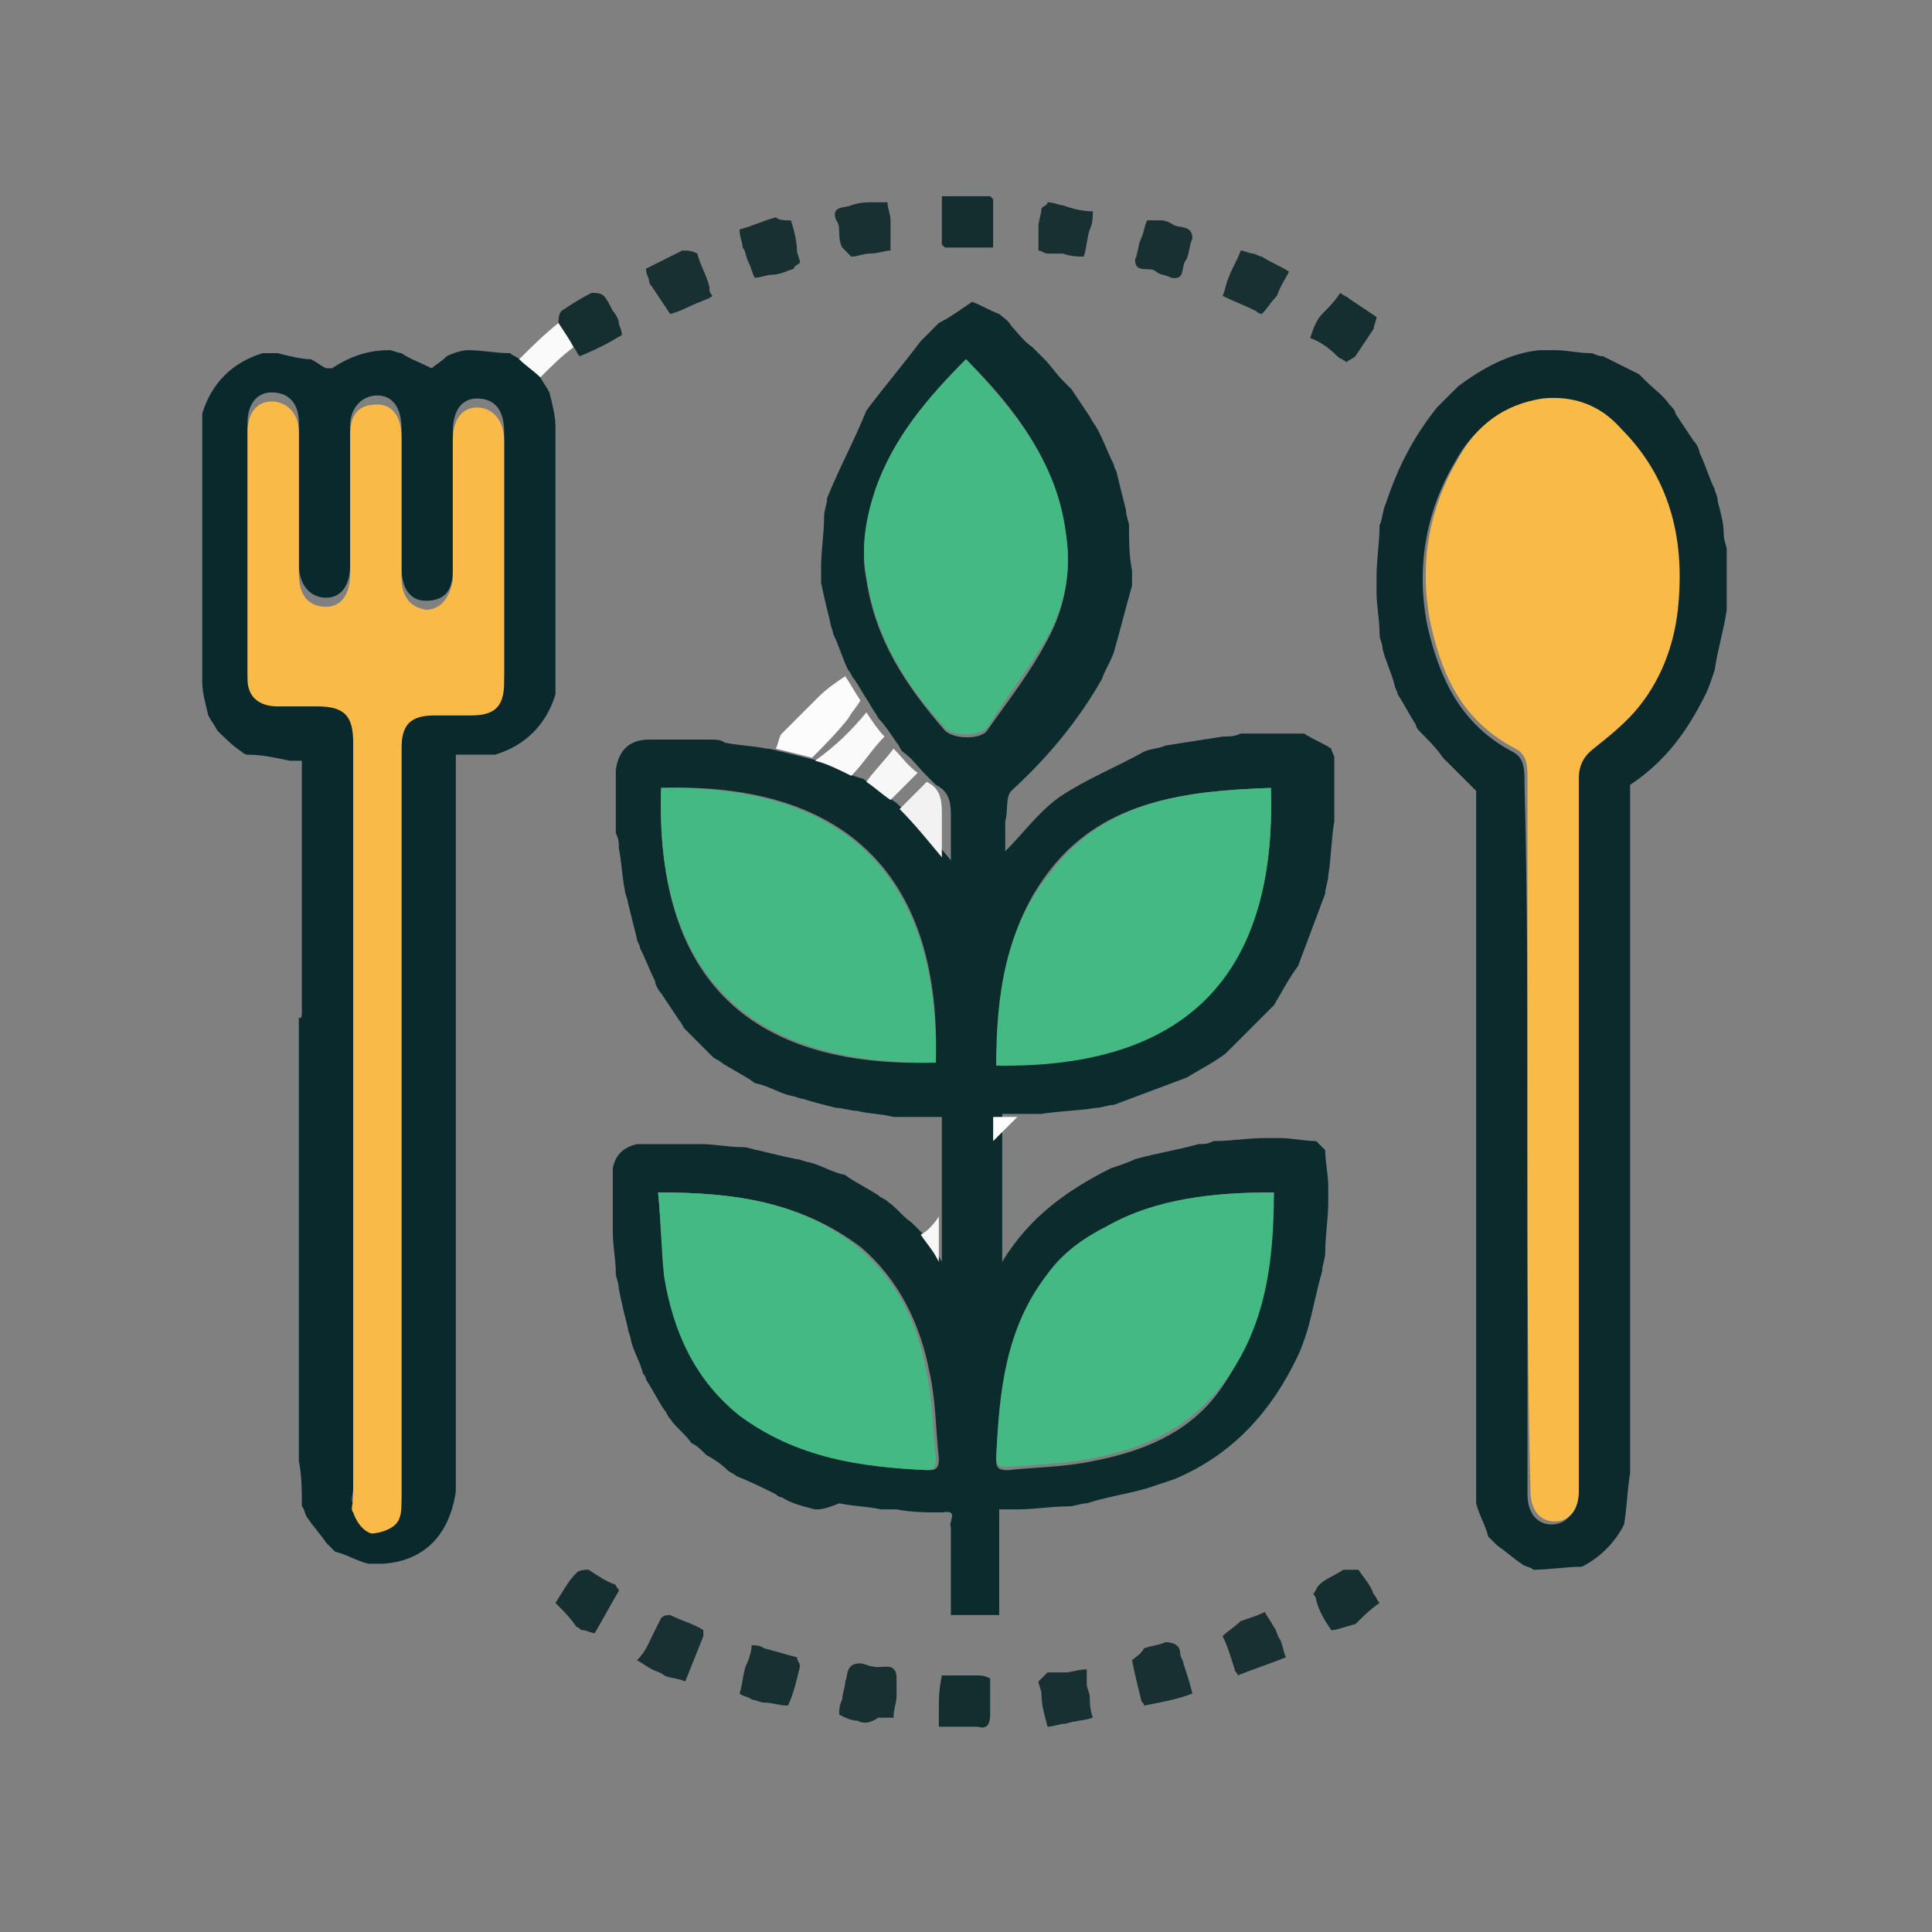 <?xml version="1.0" encoding="utf-8"?>
<!-- Generator: Adobe Illustrator 24.1.2, SVG Export Plug-In . SVG Version: 6.00 Build 0)  -->
<svg version="1.1" id="Layer_1" xmlns="http://www.w3.org/2000/svg" xmlns:xlink="http://www.w3.org/1999/xlink" x="0px" y="0px"
	 weight="64" height="64" viewBox="0 0 64 64" style="enable-background:new 0 0 64 64;" xml:space="preserve">
<rect x="0" y="0" width="64" height="64" fill="#808080" stroke="none"/>
<style type="text/css">
	.st0{fill:#0C2B2D;}
	.st1{fill:#09292C;}
	.st2{fill:#0C2A2C;}
	.st3{fill:#193033;}
	.st4{fill:#183032;}
	.st5{fill:#152F31;}
	.st6{fill:#142E30;}
	.st7{fill:#44B984;}
	.st8{fill:#FCFCFC;}
	.st9{fill:#FAFAFA;}
	.st10{fill:#F3F2F2;}
	.st11{fill:#F7F7F7;}
	.st12{fill:#FEFEFE;}
	.st13{fill:#FABA48;}
</style>
<path class="st0" d="M22.9,47.8c-0.2-0.3-0.5-0.5-0.7-0.8c-0.1-0.1-0.1-0.2-0.2-0.3c-0.2-0.3-0.4-0.7-0.6-1c0-0.1-0.1-0.2-0.1-0.2
	c-0.1-0.4-0.3-0.7-0.4-1.1c0-0.1-0.1-0.3-0.1-0.4c-0.1-0.4-0.2-0.8-0.3-1.3c0-0.2-0.1-0.4-0.1-0.5c0-0.5-0.1-0.9-0.1-1.4
	c0-0.2,0-0.4,0-0.5c0-0.5,0-1.1,0-1.6c0.1-0.5,0.4-0.7,0.8-0.8c0.5,0,1.1,0,1.6,0c0.2,0,0.4,0,0.5,0c0.5,0,0.9,0.1,1.4,0.1
	c0.2,0,0.4,0.1,0.5,0.1c0.4,0.1,0.8,0.2,1.3,0.3c0.1,0,0.3,0.1,0.4,0.1c0.4,0.1,0.7,0.3,1.1,0.4c0.1,0,0.2,0.1,0.2,0.1
	c0.3,0.2,0.7,0.4,1,0.6c0.1,0.1,0.2,0.1,0.3,0.2c0.3,0.2,0.5,0.5,0.8,0.7c0.1,0.1,0.3,0.3,0.4,0.4c0.2,0.3,0.4,0.5,0.6,0.9
	c0-0.6,0-1.1,0-1.5c0-0.2,0-0.4,0-0.5c0-0.5,0-1.1,0-1.6c0-0.2,0-0.4,0-0.5c0-0.2,0-0.5,0-0.7c-0.4,0-0.8,0-1.1,0
	c-0.2,0-0.4,0-0.5,0c-0.4-0.1-0.8-0.1-1.2-0.2c-0.2,0-0.5-0.1-0.7-0.1c-0.4-0.1-0.8-0.2-1.1-0.3c-0.1,0-0.3-0.1-0.4-0.1
	c-0.4-0.1-0.7-0.3-1.1-0.4c-0.1,0-0.2-0.1-0.2-0.1c-0.3-0.2-0.7-0.4-1-0.6c-0.1-0.1-0.2-0.1-0.3-0.2c-0.3-0.3-0.6-0.6-0.9-0.9
	c-0.1-0.1-0.1-0.2-0.2-0.3c-0.2-0.3-0.4-0.6-0.6-0.9c-0.1-0.1-0.2-0.3-0.2-0.4c-0.2-0.4-0.3-0.7-0.5-1.1c0-0.1-0.1-0.2-0.1-0.3
	c-0.1-0.4-0.2-0.8-0.3-1.2c0-0.1-0.1-0.3-0.1-0.4c-0.1-0.5-0.1-0.9-0.2-1.4c0-0.2,0-0.3-0.1-0.5c0-0.5,0-1.1,0-1.6
	c0-0.2,0-0.4,0-0.5c0.1-0.7,0.5-1,1.1-1c0.2,0,0.4,0,0.5,0c0.5,0,1,0,1.5,0c0.2,0,0.4,0,0.5,0.1c0.5,0.1,0.9,0.1,1.4,0.2
	c0.2,0,0.4,0.1,0.5,0.1c0.4,0.1,0.8,0.2,1.2,0.3c0.1,0,0.2,0.1,0.3,0.1c0.4,0.2,0.8,0.4,1.2,0.5c0.1,0.1,0.2,0.1,0.3,0.2
	c0.3,0.2,0.5,0.4,0.8,0.6c0.1,0.1,0.2,0.2,0.4,0.3c0.5,0.5,0.9,1,1.4,1.6c0-0.5,0-1,0-1.5c0-0.5-0.1-0.8-0.5-1
	c-0.1-0.1-0.2-0.2-0.3-0.3c-0.3-0.3-0.5-0.6-0.8-0.8c-0.1-0.1-0.1-0.2-0.2-0.3c-0.2-0.3-0.4-0.6-0.6-0.8c-0.1-0.2-0.2-0.3-0.3-0.5
	c-0.2-0.3-0.3-0.5-0.5-0.8c-0.1-0.1-0.1-0.2-0.2-0.3c-0.2-0.4-0.3-0.8-0.5-1.2c0-0.1-0.1-0.3-0.1-0.4c-0.1-0.4-0.2-0.8-0.3-1.3
	c0-0.2,0-0.4,0-0.5c0-0.6,0.1-1.1,0.1-1.7c0-0.2,0.1-0.4,0.1-0.6c0.4-1,0.9-1.9,1.3-2.9c0.6-0.8,1.2-1.5,1.8-2.3
	c0.2-0.2,0.4-0.4,0.6-0.6c0.4-0.2,0.8-0.5,1.1-0.7c0.3,0.1,0.6,0.3,0.9,0.4c0.1,0.1,0.3,0.2,0.4,0.4c0.2,0.2,0.4,0.5,0.7,0.7
	c0.1,0.1,0.3,0.3,0.4,0.4c0.2,0.2,0.4,0.5,0.6,0.7c0.1,0.1,0.2,0.2,0.3,0.3c0.2,0.3,0.4,0.6,0.6,0.9c0.1,0.2,0.2,0.3,0.3,0.5
	c0.2,0.4,0.3,0.7,0.5,1.1c0,0.1,0.1,0.2,0.1,0.3c0.1,0.4,0.2,0.8,0.3,1.2c0,0.2,0.1,0.4,0.1,0.5c0,0.5,0,1,0.1,1.5
	c0,0.2,0,0.4,0,0.5c-0.2,0.7-0.4,1.5-0.6,2.2c-0.1,0.3-0.3,0.6-0.4,0.9c-0.8,1.4-1.8,2.6-3,3.7c-0.2,0.2-0.1,0.7-0.2,1
	c0,0.2,0,0.4,0,0.5c0,0.2,0,0.4,0,0.5c0.6-0.6,1.1-1.3,1.8-1.8c0.9-0.6,1.9-1,2.8-1.5c0.2-0.1,0.5-0.1,0.7-0.2
	c0.6-0.1,1.3-0.2,1.9-0.3c0.2,0,0.4,0,0.6-0.1c0.5,0,1.1,0,1.6,0c0.2,0,0.3,0,0.5,0c0.3,0.2,0.6,0.3,0.9,0.5c0,0.1,0.1,0.2,0.1,0.3
	c0,0.5,0,1.1,0,1.6c0,0.2,0,0.4,0,0.5c-0.1,0.6-0.1,1.2-0.2,1.8c0,0.2-0.1,0.4-0.1,0.6c-0.3,0.8-0.6,1.6-0.9,2.4
	c-0.3,0.4-0.5,0.8-0.8,1.3c-0.5,0.5-1,1-1.6,1.6c-0.4,0.3-0.8,0.5-1.3,0.8c-0.8,0.3-1.6,0.6-2.4,0.9c-0.2,0-0.4,0.1-0.6,0.1
	c-0.6,0.1-1.2,0.1-1.8,0.2c-0.2,0-0.4,0-0.5,0c-0.3,0-0.5,0-0.8,0c0,0.3,0,0.6,0,0.8c0,0.2,0,0.4,0,0.5c0,0.5,0,1.1,0,1.6
	c0,0.2,0,0.4,0,0.5c0,0.4,0,0.9,0,1.5c0.9-1.5,2.2-2.4,3.6-3.1c0.3-0.1,0.6-0.2,0.8-0.3c0.7-0.2,1.4-0.3,2.1-0.5
	c0.2,0,0.3,0,0.5-0.1c0.6,0,1.1-0.1,1.7-0.1c0.2,0,0.4,0,0.5,0c0.4,0,0.8,0.1,1.2,0.1c0.1,0.1,0.2,0.2,0.3,0.3
	c0,0.4,0.1,0.8,0.1,1.2c0,0.2,0,0.4,0,0.5c0,0.6-0.1,1.1-0.1,1.7c0,0.2-0.1,0.4-0.1,0.6c-0.2,0.7-0.3,1.3-0.5,2
	c-0.1,0.3-0.2,0.6-0.3,0.8c-0.9,1.9-2.2,3.3-4.1,4.1c-0.3,0.1-0.6,0.2-0.9,0.3c-0.7,0.2-1.4,0.3-2,0.5c-0.2,0-0.4,0.1-0.6,0.1
	c-0.6,0-1.1,0.1-1.7,0.1c-0.2,0-0.4,0-0.6,0c0,0.2,0,0.4,0,0.7c0,0.5,0,1.1,0,1.6c0,0.2,0,0.4,0,0.5c0,0.2,0,0.5,0,0.7
	c-0.2,0-0.5,0-0.7,0c-0.2,0-0.4,0-0.5,0c-0.1,0-0.3,0-0.4,0c0-0.3,0-0.6,0-0.8c0-0.2,0-0.4,0-0.5c0-0.5,0-1.1,0-1.6
	c-0.1-0.2,0.3-0.6-0.3-0.5c-0.5,0-1,0-1.5-0.1c-0.2,0-0.4,0-0.5,0c-0.5-0.1-0.9-0.1-1.4-0.2C27.3,50,27.2,50,27,50
	c-0.4-0.1-0.8-0.2-1.1-0.4c-0.1,0-0.2-0.1-0.2-0.1c-0.4-0.2-0.8-0.4-1.3-0.6c-0.1-0.1-0.2-0.1-0.3-0.2c-0.2-0.2-0.5-0.4-0.7-0.5
	C23.2,48,23.1,47.9,22.9,47.8z M21.8,39.5c0.1,1,0.1,1.9,0.3,2.8c0.3,1.8,1,3.5,2.5,4.6c1.8,1.4,4,1.7,6.2,1.8
	c0.3,0,0.3-0.2,0.3-0.4c-0.1-0.9-0.1-1.9-0.3-2.8c-0.3-1.6-1-3.1-2.3-4.2C26.5,39.8,24.3,39.5,21.8,39.5z M42.2,39.5
	c-2,0-3.9,0.2-5.5,1.2c-0.7,0.4-1.4,1-2,1.6c-1.4,1.8-1.6,3.9-1.7,6.1c0,0.3,0.2,0.3,0.4,0.3c0.9-0.1,1.9-0.1,2.8-0.3
	c1.6-0.3,3.1-0.9,4.1-2.2C41.8,44.2,42.1,41.9,42.2,39.5z M42.1,26.1c-2.8,0.1-5.5,0.4-7.3,2.7c-1.5,1.9-1.7,4.1-1.8,6.4
	C39.3,35.3,42.3,32.2,42.1,26.1z M31,35.2c0.2-6.1-2.9-9.3-9.1-9.1C21.7,32.2,24.6,35.4,31,35.2z M32,11.9c-1.3,1.3-2.4,2.7-3,4.4
	c-0.3,0.9-0.5,1.9-0.3,2.9c0.3,2,1.3,3.5,2.6,5c0.3,0.3,1.2,0.3,1.4,0c0.7-1,1.5-2,2.1-3.2c0.5-1,0.7-2.2,0.5-3.3
	C35,15.3,33.6,13.5,32,11.9z"/>
<path class="st1" d="M10,33.5c0-0.5,0-1.1,0-1.6c0-0.2,0-0.4,0-0.5c0-0.5,0-1.1,0-1.6c0-0.2,0-0.4,0-0.5c0-0.5,0-1.1,0-1.6
	c0-0.2,0-0.4,0-0.5c0-0.5,0-1.1,0-1.6c0-0.1,0-0.3,0-0.4c-0.2,0-0.3,0-0.4,0C9.1,25.1,8.7,25,8.2,25c-0.1,0-0.2-0.1-0.2-0.1
	c-0.3-0.2-0.6-0.5-0.8-0.7C7.1,24,7,23.9,6.9,23.7c-0.1-0.4-0.2-0.8-0.2-1.1c0-0.2,0-0.4,0-0.5c0-0.5,0-1.1,0-1.6c0-0.2,0-0.4,0-0.5
	c0-0.5,0-1.1,0-1.6c0-0.2,0-0.4,0-0.5c0-0.5,0-1.1,0-1.6c0-0.2,0-0.4,0-0.5c0-0.5,0-1.1,0-1.6c0-0.2,0-0.4,0-0.5c0.3-1,1-1.7,2-2
	c0.2,0,0.4,0,0.5,0c0.4,0.1,0.8,0.2,1.1,0.2c0.2,0.1,0.3,0.2,0.5,0.3c0.1,0,0.2,0,0.2,0c0.6-0.4,1.2-0.6,1.9-0.6
	c0.1,0,0.3,0.1,0.4,0.1c0.3,0.2,0.6,0.3,1,0.5c0.1-0.1,0.3-0.2,0.5-0.4c0.2-0.1,0.5-0.2,0.7-0.2c0.5,0,0.9,0.1,1.4,0.1
	c0.1,0.1,0.2,0.1,0.3,0.2c0.2,0.2,0.5,0.4,0.7,0.6c0.1,0.2,0.2,0.3,0.3,0.5c0.1,0.4,0.2,0.8,0.2,1.1c0,0.2,0,0.4,0,0.5
	c0,0.5,0,1.1,0,1.6c0,0.2,0,0.4,0,0.5c0,0.5,0,1.1,0,1.6c0,0.2,0,0.4,0,0.5c0,0.5,0,1.1,0,1.6c0,0.2,0,0.4,0,0.5c0,0.5,0,1.1,0,1.6
	c0,0.2,0,0.4,0,0.5c-0.3,1-1,1.7-2,2c-0.2,0-0.4,0-0.5,0c-0.3,0-0.5,0-0.8,0c0,0.3,0,0.6,0,0.8c0,0.2,0,0.4,0,0.5c0,0.5,0,1.1,0,1.6
	c0,0.2,0,0.4,0,0.5c0,0.5,0,1.1,0,1.6c0,0.2,0,0.4,0,0.5c0,0.5,0,1.1,0,1.6c0,0.2,0,0.4,0,0.5c0,0.5,0,1.1,0,1.6c0,0.2,0,0.4,0,0.5
	c0,0.5,0,1.1,0,1.6c0,0.2,0,0.4,0,0.5c0,0.5,0,1.1,0,1.6c0,0.2,0,0.4,0,0.5c0,0.5,0,1.1,0,1.6c0,0.2,0,0.4,0,0.5c0,0.5,0,1.1,0,1.6
	c0,0.2,0,0.4,0,0.5c0,0.5,0,1.1,0,1.6c0,0.2,0,0.4,0,0.5c0,0.5,0,1.1,0,1.6c0,0.2,0,0.4,0,0.5c0,0.5,0,1.1,0,1.6c0,0.2,0,0.4,0,0.5
	c-0.2,1.4-1,2.3-2.4,2.4c-0.2,0-0.4,0-0.5,0c-0.4-0.1-0.7-0.3-1.1-0.4c-0.1-0.1-0.2-0.2-0.3-0.3c-0.2-0.3-0.4-0.5-0.6-0.8
	c-0.1-0.1-0.1-0.3-0.2-0.4c0-0.5,0-1-0.1-1.5c0-0.2,0-0.4,0-0.5c0-0.5,0-1.1,0-1.6c0-0.2,0-0.4,0-0.5c0-0.5,0-1.1,0-1.6
	c0-0.2,0-0.4,0-0.5c0-0.5,0-1.1,0-1.6c0-0.2,0-0.4,0-0.5c0-0.5,0-1.1,0-1.6c0-0.2,0-0.4,0-0.5c0-0.5,0-1.1,0-1.6c0-0.2,0-0.4,0-0.5
	c0-0.5,0-1.1,0-1.6c0-0.2,0-0.4,0-0.5c0-0.5,0-1.1,0-1.6C10,33.8,10,33.6,10,33.5z M11.7,36.9c0,4.1,0,8.2,0,12.4
	c0,0.2-0.1,0.4,0,0.5c0.2,0.3,0.4,0.6,0.6,0.7c0.2,0.1,0.6-0.1,0.8-0.3c0.2-0.2,0.2-0.5,0.2-0.8c0-4.8,0-9.7,0-14.5
	c0-3.5,0-6.9,0-10.4c0-0.8,0.3-1.1,1.1-1.1c0.4,0,0.8,0,1.2,0c0.8,0,1.1-0.3,1.1-1.1c0-2.7,0-5.3,0-8c0-0.7-0.3-1.1-0.9-1.1
	c-0.5,0-0.8,0.4-0.8,1.1c0,1.5,0,3.1,0,4.6c0,0.7-0.3,1-0.9,1c-0.5,0-0.8-0.4-0.8-1.1c0-1.5,0-3.1,0-4.6c0-0.7-0.3-1.1-0.8-1.1
	c-0.5,0-0.9,0.4-0.9,1c0,1.5,0,3.1,0,4.6c0,0.7-0.3,1.1-0.8,1.1c-0.5,0-0.9-0.4-0.9-1.1c0-1.6,0-3.1,0-4.7c0-0.6-0.3-1-0.9-1
	c-0.5,0-0.8,0.4-0.8,1c0,2.7,0,5.5,0,8.2c0,0.6,0.3,0.9,1,0.9c0.4,0,0.8,0,1.3,0c0.9,0,1.2,0.3,1.2,1.2
	C11.7,28.7,11.7,32.8,11.7,36.9z"/>
<path class="st2" d="M54,27.8c0,0.5,0,1.1,0,1.6c0,0.2,0,0.4,0,0.5c0,0.5,0,1.1,0,1.6c0,0.2,0,0.4,0,0.5c0,0.5,0,1.1,0,1.6
	c0,0.2,0,0.4,0,0.5c0,0.5,0,1.1,0,1.6c0,0.2,0,0.4,0,0.5c0,0.5,0,1.1,0,1.6c0,0.2,0,0.4,0,0.5c0,0.5,0,1.1,0,1.6c0,0.2,0,0.4,0,0.5
	c0,0.5,0,1.1,0,1.6c0,0.2,0,0.4,0,0.5c0,0.5,0,1.1,0,1.6c0,0.2,0,0.4,0,0.5c0,0.5,0,1.1,0,1.6c0,0.2,0,0.4,0,0.5c0,0.5,0,1.1,0,1.6
	c0,0.2,0,0.4,0,0.5c-0.1,0.6-0.1,1.1-0.2,1.7c-0.3,0.6-0.8,1.1-1.4,1.4c-0.5,0-1.1,0.1-1.6,0.1c-0.1-0.1-0.3-0.1-0.4-0.2
	c-0.3-0.2-0.5-0.4-0.8-0.6c-0.1-0.1-0.2-0.2-0.3-0.3c-0.1-0.4-0.3-0.7-0.4-1.1c0-0.2,0-0.4,0-0.5c0-0.5,0-1.1,0-1.6
	c0-0.2,0-0.4,0-0.5c0-0.5,0-1.1,0-1.6c0-0.2,0-0.4,0-0.5c0-0.5,0-1.1,0-1.6c0-0.2,0-0.4,0-0.5c0-0.5,0-1.1,0-1.6c0-0.2,0-0.4,0-0.5
	c0-0.5,0-1.1,0-1.6c0-0.2,0-0.4,0-0.5c0-0.5,0-1.1,0-1.6c0-0.2,0-0.4,0-0.5c0-0.5,0-1.1,0-1.6c0-0.2,0-0.4,0-0.5c0-0.5,0-1.1,0-1.6
	c0-0.2,0-0.4,0-0.5c0-0.5,0-1.1,0-1.6c0-0.2,0-0.4,0-0.5c0-0.5,0-1.1,0-1.6c0-0.2,0-0.4,0-0.5c0-0.5,0-1.1,0-1.6c0-0.2,0-0.4,0-0.5
	c-0.3-0.3-0.6-0.6-0.9-0.9c-0.1-0.1-0.1-0.1-0.2-0.2c-0.2-0.3-0.5-0.6-0.7-0.8c-0.1-0.1-0.2-0.2-0.2-0.3c-0.2-0.3-0.4-0.7-0.6-1
	c0-0.1-0.1-0.2-0.1-0.3c-0.1-0.4-0.3-0.8-0.4-1.2c0-0.2-0.1-0.3-0.1-0.5c0-0.5-0.1-0.9-0.1-1.4c0-0.2,0-0.4,0-0.5
	c0-0.6,0.1-1.1,0.1-1.7c0.1-0.2,0.1-0.5,0.2-0.7c0.4-1.2,0.9-2.2,1.7-3.2c0.2-0.2,0.5-0.5,0.7-0.7c0.8-0.6,1.7-1.1,2.7-1.2
	c0.2,0,0.4,0,0.5,0c0.4,0,0.8,0.1,1.2,0.1c0.1,0,0.2,0.1,0.4,0.1c0.4,0.2,0.8,0.4,1.2,0.6c0.1,0.1,0.1,0.1,0.2,0.2
	c0.3,0.3,0.6,0.5,0.8,0.8c0.1,0.1,0.2,0.2,0.2,0.3c0.2,0.3,0.4,0.6,0.6,0.9c0.1,0.1,0.2,0.3,0.2,0.4c0.2,0.4,0.3,0.8,0.5,1.2
	c0,0.1,0.1,0.2,0.1,0.4c0.1,0.4,0.2,0.7,0.2,1.1c0,0.2,0.1,0.4,0.1,0.5c0,0.5,0,1,0,1.5c0,0.2,0,0.4,0,0.5c-0.1,0.7-0.3,1.3-0.4,2
	c-0.1,0.3-0.2,0.6-0.3,0.8c-0.6,1.2-1.3,2.2-2.5,3C54,26.1,54,26.4,54,26.6c0,0.2,0,0.4,0,0.6C54,27.4,54,27.6,54,27.8z M50.6,37.6
	c0,4,0,7.9,0,11.9c0,0.6,0.3,1,0.8,1c0.5,0,0.8-0.4,0.8-1c0-0.2,0-0.4,0-0.6c0-7.7,0-15.4,0-23c0-0.5,0.2-0.8,0.6-1.1
	c0.5-0.4,1-0.8,1.4-1.3c0.8-1,1.2-2.2,1.3-3.4c0.2-2.2-0.3-4.2-1.9-5.8c-0.7-0.7-1.6-1.1-2.6-1c-1.3,0.2-2.2,0.9-2.8,2
	c-1,1.7-1.3,3.6-0.9,5.5c0.4,1.7,1.1,3.2,2.8,4.1c0.4,0.2,0.4,0.6,0.4,1C50.6,29.7,50.6,33.7,50.6,37.6z"/>
<path class="st3" d="M28.9,6.7c0.2,0,0.3,0,0.5,0c0,0.2,0.1,0.4,0.1,0.6c0,0.2,0,0.4,0,0.5c0,0.2,0,0.3,0,0.5
	c-0.2,0-0.4,0.1-0.7,0.1c-0.2,0-0.4,0.1-0.6,0.1c-0.1-0.1-0.2-0.2-0.3-0.3c-0.1-0.2-0.1-0.4-0.1-0.5c0-0.1,0-0.3-0.1-0.4
	c-0.2-0.5,0.3-0.4,0.5-0.5C28.5,6.7,28.7,6.7,28.9,6.7z"/>
<path class="st3" d="M36,55.8c0,0.1,0.1,0.3,0.1,0.4c0,0.2,0,0.4,0.1,0.7c-0.3,0.1-0.6,0.1-0.9,0.2c-0.2,0-0.4,0.1-0.6,0.1
	c-0.1-0.4-0.2-0.7-0.2-1.1c0-0.1-0.1-0.3-0.1-0.4c0.1-0.1,0.2-0.2,0.3-0.3c0.2,0,0.4,0,0.6,0c0.2,0,0.4-0.1,0.7-0.1
	C36,55.4,36,55.6,36,55.8z"/>
<path class="st4" d="M28.4,57c-0.2,0-0.4-0.1-0.6-0.2c0-0.2,0-0.3,0.1-0.5c0-0.2,0.1-0.4,0.1-0.6c0.1-0.2,0-0.6,0.5-0.6
	c0.1,0,0.3,0.1,0.4,0.1c0.3,0.1,0.8-0.2,0.8,0.4c0,0.2,0,0.4,0,0.6c0,0.2-0.1,0.4-0.1,0.7c-0.1,0-0.3,0-0.5,0
	C28.8,57.1,28.6,57.1,28.4,57z"/>
<path class="st3" d="M36.1,7.6c-0.1,0.3-0.1,0.6-0.2,0.9c-0.2,0-0.4,0-0.7-0.1c-0.2,0-0.4,0-0.5,0c-0.1,0-0.2-0.1-0.3-0.1
	c0-0.3,0-0.6,0-0.8c0-0.2,0.1-0.4,0.1-0.6c0.1-0.1,0.2-0.1,0.2-0.2c0.2,0,0.4,0.1,0.5,0.1c0.3,0.1,0.6,0.2,1,0.2
	C36.2,7.2,36.2,7.4,36.1,7.6z"/>
<path class="st4" d="M21.6,54.2c0.1-0.2,0.2-0.4,0.3-0.6c0.1-0.1,0.2-0.1,0.3-0.1c0.4,0.2,0.8,0.3,1.1,0.5c0,0.1,0,0.1,0,0.2
	c-0.2,0.5-0.4,1-0.6,1.5c-0.2-0.1-0.5-0.1-0.7-0.2c-0.1-0.1-0.2-0.1-0.4-0.2c-0.2-0.1-0.3-0.2-0.5-0.3
	C21.4,54.7,21.5,54.4,21.6,54.2z"/>
<path class="st4" d="M42.3,9.8c-0.2,0.2-0.3,0.4-0.5,0.6c-0.1,0-0.2-0.1-0.2-0.1c-0.4-0.2-0.7-0.3-1.1-0.5c0.1-0.2,0.1-0.4,0.2-0.6
	c0.1-0.3,0.3-0.6,0.4-0.9c0.1,0,0.3,0.1,0.4,0.1c0.1,0,0.2,0.1,0.3,0.1c0.3,0.2,0.6,0.3,0.9,0.5C42.6,9.2,42.4,9.5,42.3,9.8z"/>
<path class="st4" d="M26.2,7.3c0.1,0.3,0.2,0.7,0.2,1c0,0.1,0.1,0.3,0.1,0.4c-0.1,0.1-0.2,0.1-0.2,0.2C26,9,25.8,9.1,25.6,9.1
	c-0.2,0-0.4,0.1-0.6,0.1c-0.1-0.2-0.1-0.3-0.2-0.5c-0.1-0.2-0.1-0.4-0.2-0.5c0-0.2-0.1-0.3-0.1-0.6c0.4-0.1,0.8-0.3,1.2-0.4
	C25.8,7.3,26,7.3,26.2,7.3z"/>
<path class="st4" d="M21.5,9.3c0-0.1-0.1-0.2-0.1-0.4c0.4-0.2,0.8-0.4,1.2-0.6c0.2,0,0.3,0,0.5,0.1c0.1,0.4,0.3,0.7,0.4,1.1
	c0,0.1,0,0.2,0.1,0.3c-0.1,0.1-0.2,0.1-0.4,0.2c-0.3,0.1-0.6,0.3-1,0.4c-0.2-0.3-0.4-0.6-0.6-0.9C21.5,9.4,21.5,9.3,21.5,9.3z"/>
<path class="st3" d="M38.8,7.4c0.2,0.2,0.7,0,0.7,0.5c-0.1,0.2-0.1,0.5-0.2,0.7c-0.2,0.2,0,0.7-0.5,0.6c-0.2-0.1-0.4-0.1-0.5-0.2
	c-0.2-0.2-0.7,0.1-0.7-0.4c0.1-0.2,0.1-0.5,0.2-0.7c0.1-0.2,0.1-0.4,0.2-0.6c0.2,0,0.3,0,0.5,0C38.5,7.3,38.6,7.3,38.8,7.4z"/>
<path class="st3" d="M26.5,55.2c-0.1,0.4-0.2,0.9-0.4,1.3c-0.3,0-0.5-0.1-0.8-0.1c-0.1,0-0.3-0.1-0.4-0.1c-0.1-0.1-0.3-0.1-0.4-0.2
	c0.1-0.3,0.1-0.6,0.2-0.9c0.1-0.2,0.2-0.5,0.2-0.7c0,0,0,0,0,0c0.1,0,0.3,0,0.4,0.1c0.4,0.1,0.7,0.2,1.1,0.3
	C26.4,55,26.5,55.1,26.5,55.2z"/>
<path class="st4" d="M39.1,54.8c0,0.1,0.1,0.2,0.1,0.3c0.1,0.3,0.2,0.6,0.3,1c-0.5,0.2-1.1,0.3-1.6,0.4c0-0.1-0.1-0.1-0.1-0.2
	c-0.1-0.4-0.2-0.8-0.3-1.3c0.1-0.1,0.3-0.2,0.4-0.4c0.3-0.1,0.5-0.1,0.7-0.2C39,54.4,39.1,54.6,39.1,54.8z"/>
<path class="st4" d="M40.5,54.2c0.2-0.2,0.4-0.3,0.6-0.5c0.3-0.1,0.6-0.2,0.8-0.3c0.1,0.2,0.2,0.3,0.3,0.5c0.1,0.1,0.1,0.3,0.2,0.4
	c0.1,0.2,0.1,0.4,0.2,0.6c-0.5,0.2-1.1,0.4-1.6,0.6c0-0.1-0.1-0.1-0.1-0.2C40.8,55,40.7,54.6,40.5,54.2z"/>
<path class="st5" d="M18.4,53.1c0.2-0.3,0.4-0.7,0.7-1c0.1-0.1,0.3-0.1,0.4-0.1c0.3,0.2,0.6,0.4,0.9,0.5c0,0.1,0.1,0.1,0.1,0.2
	c-0.3,0.5-0.5,0.9-0.8,1.4c-0.1,0-0.3-0.1-0.4-0.1c-0.1,0-0.1-0.1-0.2-0.1C18.9,53.6,18.7,53.4,18.4,53.1z"/>
<path class="st5" d="M44.1,54c-0.2-0.3-0.4-0.6-0.5-1c0-0.1-0.1-0.2-0.1-0.2c0.1-0.1,0.1-0.2,0.2-0.3c0.2-0.2,0.5-0.3,0.8-0.5
	c0.2,0,0.3,0,0.5,0c0.2,0.3,0.4,0.5,0.5,0.8c0.1,0.1,0.1,0.2,0.2,0.3c-0.3,0.2-0.6,0.5-0.8,0.7C44.5,53.9,44.3,54,44.1,54z"/>
<path class="st5" d="M43.4,11.2c0.1-0.3,0.2-0.6,0.4-0.8c0.2-0.2,0.4-0.4,0.6-0.7c0.1,0.1,0.2,0.1,0.3,0.2c0.3,0.2,0.6,0.4,0.9,0.6
	c0,0.1-0.1,0.3-0.1,0.4c-0.2,0.3-0.4,0.6-0.6,0.9c-0.1,0.1-0.2,0.1-0.3,0.2c-0.1-0.1-0.2-0.1-0.3-0.2C44,11.5,43.7,11.3,43.4,11.2z"
	/>
<path class="st5" d="M18.5,10.7c0-0.1,0-0.3,0.1-0.4c0.3-0.2,0.6-0.4,1-0.6c0.1,0,0.3,0,0.4,0.1c0.1,0.1,0.2,0.3,0.3,0.5
	c0.1,0.1,0.2,0.3,0.2,0.4c0,0.1,0.1,0.2,0.1,0.4c-0.5,0.3-0.9,0.5-1.4,0.7c-0.1-0.1-0.1-0.2-0.2-0.3C18.8,11.3,18.6,11,18.5,10.7z"
	/>
<path class="st6" d="M31.2,6.5c0.5,0,1,0,1.6,0c0,0,0.1,0.1,0.1,0.1c0,0.5,0,1,0,1.6c0,0,0,0,0,0c-0.5,0-1,0-1.6,0
	c0,0-0.1-0.1-0.1-0.1C31.2,7.6,31.2,7.1,31.2,6.5L31.2,6.5z"/>
<path class="st6" d="M32.3,55.5c0.2,0,0.3,0,0.5,0.1c0,0.4,0,0.8,0,1.2c0,0.3-0.1,0.5-0.4,0.4c-0.4,0-0.8,0-1.3,0c0-0.2,0-0.3,0-0.5
	c0-0.4,0-0.7,0.1-1.2C31.6,55.5,31.9,55.5,32.3,55.5z"/>
<path class="st7" d="M21.8,39.5c2.5,0,4.7,0.3,6.6,1.8c1.3,1.1,2,2.5,2.3,4.2c0.2,0.9,0.2,1.8,0.3,2.8c0,0.2,0,0.4-0.3,0.4
	c-2.2-0.1-4.3-0.4-6.2-1.8c-1.5-1.2-2.2-2.8-2.5-4.6C21.9,41.4,21.9,40.5,21.8,39.5z"/>
<path class="st7" d="M42.2,39.5c0,2.4-0.3,4.7-1.9,6.6c-1.1,1.3-2.5,1.9-4.1,2.2c-0.9,0.2-1.8,0.2-2.8,0.3c-0.2,0-0.4,0-0.4-0.3
	c0.1-2.2,0.3-4.3,1.7-6.1c0.5-0.7,1.2-1.2,2-1.6C38.3,39.7,40.2,39.5,42.2,39.5z"/>
<path class="st7" d="M42.1,26.1c0.2,6.2-2.8,9.3-9.1,9.2c0-2.3,0.3-4.6,1.8-6.4C36.6,26.5,39.3,26.2,42.1,26.1z"/>
<path class="st7" d="M31,35.2c-6.4,0.1-9.3-3.1-9.1-9.1C28.1,26,31.1,29.1,31,35.2z"/>
<path class="st7" d="M32,11.9c1.6,1.7,3,3.4,3.3,5.7c0.2,1.2,0,2.3-0.5,3.3c-0.6,1.1-1.4,2.1-2.1,3.2c-0.2,0.3-1.2,0.3-1.4,0
	c-1.3-1.4-2.3-3-2.6-5c-0.2-1,0-2,0.3-2.9C29.6,14.5,30.7,13.2,32,11.9z"/>
<path class="st8" d="M28,22.4c0.2,0.3,0.3,0.5,0.5,0.8c-0.1,0.2-0.3,0.4-0.4,0.6c-0.4,0.5-0.8,0.9-1.2,1.3c-0.4-0.1-0.8-0.2-1.2-0.3
	c0.1-0.2,0.1-0.4,0.2-0.5c0.4-0.4,0.8-0.8,1.2-1.2C27.4,22.8,27.7,22.6,28,22.4z"/>
<path class="st9" d="M28.7,23.6c0.2,0.3,0.4,0.6,0.6,0.8c-0.4,0.4-0.7,0.9-1.1,1.3c-0.4-0.2-0.8-0.4-1.2-0.5
	C27.7,24.7,28.2,24.2,28.7,23.6z"/>
<path class="st10" d="M30.7,25.9c0.4,0.2,0.5,0.5,0.5,1c0,0.5,0,1,0,1.5c-0.5-0.6-0.9-1.1-1.4-1.6C30.1,26.5,30.4,26.2,30.7,25.9z"
	/>
<path class="st11" d="M29.6,24.8c0.3,0.3,0.5,0.6,0.8,0.8c-0.3,0.3-0.6,0.6-0.9,0.9c-0.3-0.2-0.5-0.4-0.8-0.6
	C28.9,25.6,29.3,25.2,29.6,24.8z"/>
<path class="st11" d="M31.1,40.3c0,0.5,0,0.9,0,1.5c-0.2-0.4-0.4-0.6-0.6-0.9C30.7,40.8,30.9,40.6,31.1,40.3z"/>
<path class="st12" d="M33.7,37c-0.3,0.3-0.6,0.6-0.8,0.8c0-0.3,0-0.5,0-0.8C33.1,37,33.4,37,33.7,37z"/>
<path class="st13" d="M11.7,36.9c0-4.1,0-8.2,0-12.3c0-0.9-0.3-1.2-1.2-1.2c-0.4,0-0.8,0-1.3,0c-0.6,0-1-0.3-1-0.9
	c0-2.7,0-5.5,0-8.2c0-0.6,0.3-1,0.8-1c0.5,0,0.9,0.4,0.9,1c0,1.6,0,3.1,0,4.7c0,0.7,0.3,1.1,0.9,1.1c0.5,0,0.8-0.4,0.8-1.1
	c0-1.5,0-3.1,0-4.6c0-0.7,0.3-1,0.9-1c0.5,0,0.8,0.4,0.8,1.1c0,1.5,0,3.1,0,4.6c0,0.7,0.3,1,0.8,1.1c0.5,0,0.8-0.4,0.9-1
	c0-1.5,0-3.1,0-4.6c0-0.7,0.3-1.1,0.8-1.1c0.5,0,0.9,0.4,0.9,1.1c0,2.7,0,5.3,0,8c0,0.8-0.3,1.1-1.1,1.1c-0.4,0-0.8,0-1.2,0
	c-0.8,0-1.1,0.3-1.1,1.1c0,3.5,0,6.9,0,10.4c0,4.8,0,9.7,0,14.5c0,0.3,0,0.6-0.2,0.8c-0.2,0.2-0.6,0.3-0.8,0.3
	c-0.3-0.1-0.5-0.4-0.6-0.7c-0.1-0.1,0-0.3,0-0.5C11.7,45.1,11.7,41,11.7,36.9z"/>
<path class="st9" d="M18.5,10.7c0.2,0.3,0.4,0.6,0.5,0.8c-0.4,0.3-0.7,0.6-1.1,1c-0.2-0.2-0.5-0.4-0.7-0.6
	C17.6,11.5,18,11.1,18.5,10.7z"/>
<path class="st13" d="M50.6,37.6c0-3.9,0-7.9,0-11.8c0-0.4,0-0.8-0.4-1c-1.7-0.9-2.4-2.3-2.8-4.1c-0.4-1.9-0.1-3.8,0.9-5.5
	c0.6-1.1,1.5-1.8,2.8-2c1-0.1,1.9,0.2,2.6,1c1.6,1.6,2.1,3.6,1.9,5.8c-0.1,1.2-0.5,2.4-1.3,3.4c-0.4,0.5-0.9,0.9-1.4,1.3
	c-0.4,0.3-0.6,0.6-0.6,1.1c0,7.7,0,15.4,0,23c0,0.2,0,0.4,0,0.6c0,0.6-0.3,1-0.8,1c-0.5,0-0.8-0.4-0.8-1
	C50.6,45.5,50.6,41.6,50.6,37.6z"/>
</svg>
